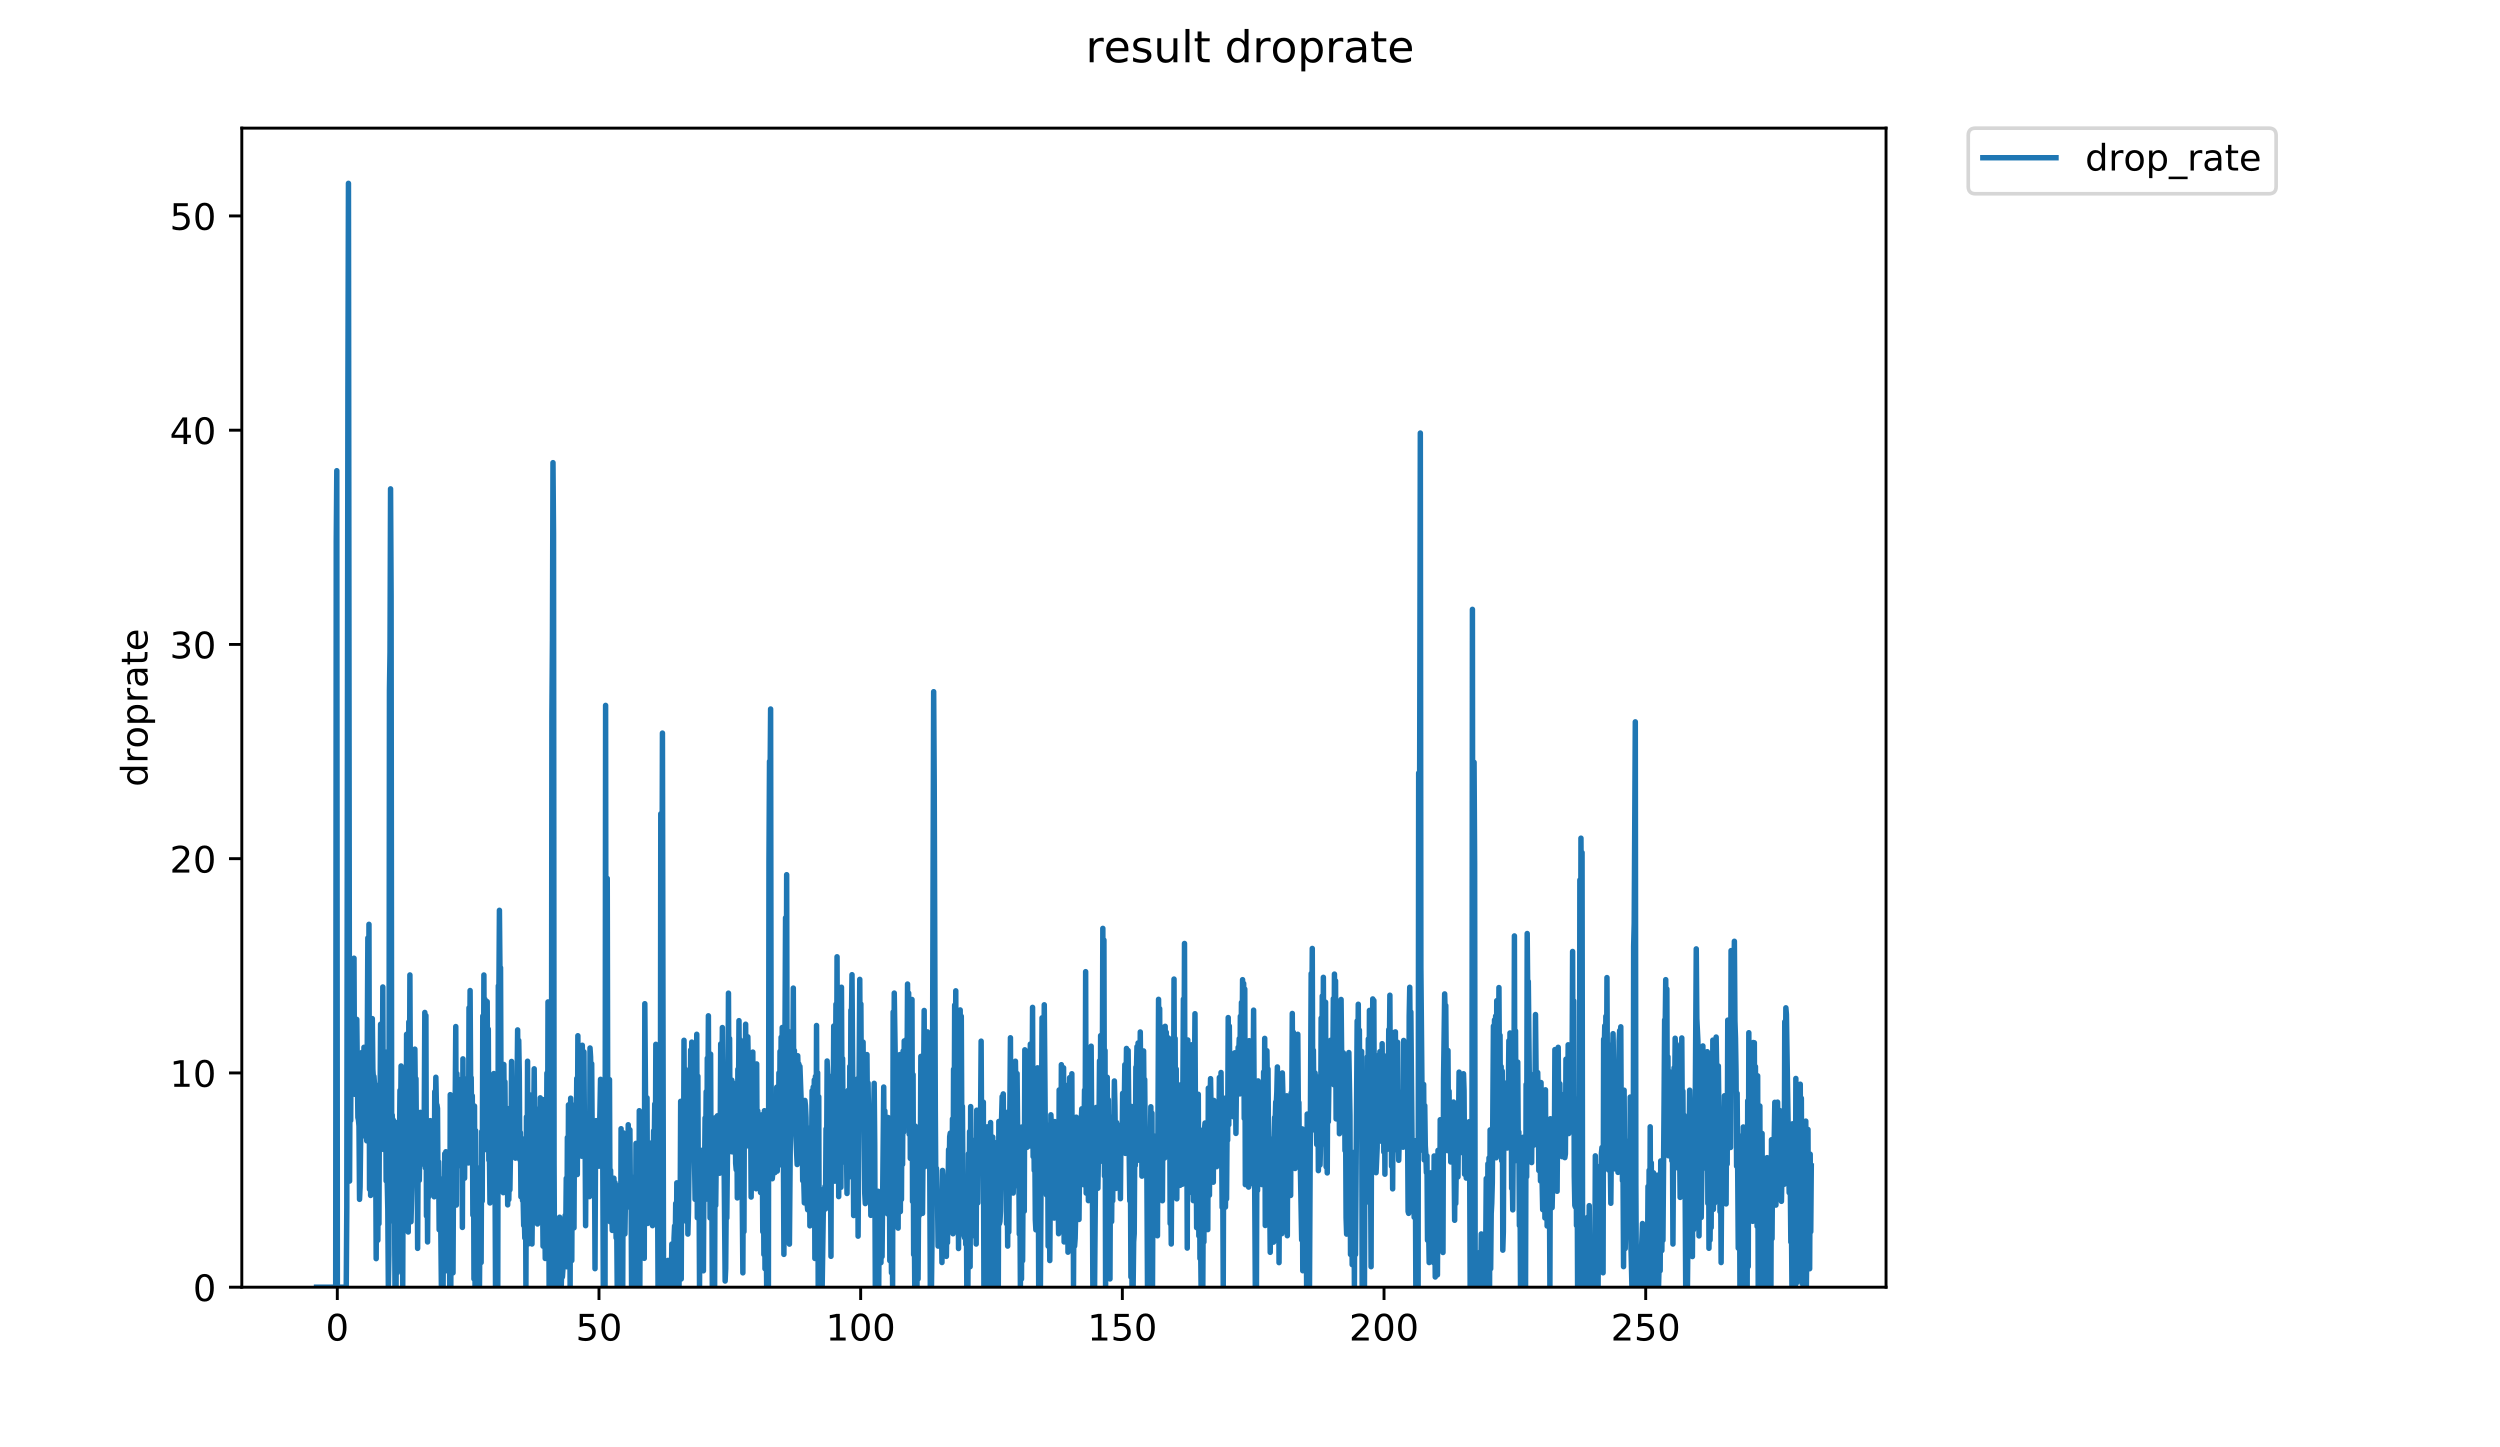 <?xml version="1.0" encoding="utf-8" standalone="no"?>
<!DOCTYPE svg PUBLIC "-//W3C//DTD SVG 1.1//EN"
  "http://www.w3.org/Graphics/SVG/1.1/DTD/svg11.dtd">
<!-- Created with matplotlib (https://matplotlib.org/) -->
<svg height="396pt" version="1.1" viewBox="0 0 684 396" width="684pt" xmlns="http://www.w3.org/2000/svg" xmlns:xlink="http://www.w3.org/1999/xlink">
 <defs>
  <style type="text/css">
*{stroke-linecap:butt;stroke-linejoin:round;}
  </style>
 </defs>
 <g id="figure_1">
  <g id="patch_1">
   <path d="M 0 396 
L 684 396 
L 684 0 
L 0 0 
z
" style="fill:#ffffff;"/>
  </g>
  <g id="axes_1">
   <g id="patch_2">
    <path d="M 66.159 352.174 
L 516.019 352.174 
L 516.019 35.062 
L 66.159 35.062 
z
" style="fill:#ffffff;"/>
   </g>
   <g id="matplotlib.axis_1">
    <g id="xtick_1">
     <g id="line2d_1">
      <defs>
       <path d="M 0 0 
L 0 3.5 
" id="mde511d856e" style="stroke:#000000;stroke-width:0.8;"/>
      </defs>
      <g>
       <use style="stroke:#000000;stroke-width:0.8;" x="92.289" xlink:href="#mde511d856e" y="352.174"/>
      </g>
     </g>
     <g id="text_1">
      <!-- 0 -->
      <defs>
       <path d="M 31.781 66.406 
Q 24.172 66.406 20.328 58.906 
Q 16.5 51.422 16.5 36.375 
Q 16.5 21.391 20.328 13.891 
Q 24.172 6.391 31.781 6.391 
Q 39.453 6.391 43.281 13.891 
Q 47.125 21.391 47.125 36.375 
Q 47.125 51.422 43.281 58.906 
Q 39.453 66.406 31.781 66.406 
z
M 31.781 74.219 
Q 44.047 74.219 50.516 64.516 
Q 56.984 54.828 56.984 36.375 
Q 56.984 17.969 50.516 8.266 
Q 44.047 -1.422 31.781 -1.422 
Q 19.531 -1.422 13.062 8.266 
Q 6.594 17.969 6.594 36.375 
Q 6.594 54.828 13.062 64.516 
Q 19.531 74.219 31.781 74.219 
z
" id="DejaVuSans-48"/>
      </defs>
      <g transform="translate(89.107 366.773)scale(0.1 -0.1)">
       <use xlink:href="#DejaVuSans-48"/>
      </g>
     </g>
    </g>
    <g id="xtick_2">
     <g id="line2d_2">
      <g>
       <use style="stroke:#000000;stroke-width:0.8;" x="163.884" xlink:href="#mde511d856e" y="352.174"/>
      </g>
     </g>
     <g id="text_2">
      <!-- 50 -->
      <defs>
       <path d="M 10.797 72.906 
L 49.516 72.906 
L 49.516 64.594 
L 19.828 64.594 
L 19.828 46.734 
Q 21.969 47.469 24.109 47.828 
Q 26.266 48.188 28.422 48.188 
Q 40.625 48.188 47.75 41.5 
Q 54.891 34.812 54.891 23.391 
Q 54.891 11.625 47.562 5.094 
Q 40.234 -1.422 26.906 -1.422 
Q 22.312 -1.422 17.547 -0.641 
Q 12.797 0.141 7.719 1.703 
L 7.719 11.625 
Q 12.109 9.234 16.797 8.062 
Q 21.484 6.891 26.703 6.891 
Q 35.156 6.891 40.078 11.328 
Q 45.016 15.766 45.016 23.391 
Q 45.016 31 40.078 35.438 
Q 35.156 39.891 26.703 39.891 
Q 22.75 39.891 18.812 39.016 
Q 14.891 38.141 10.797 36.281 
z
" id="DejaVuSans-53"/>
      </defs>
      <g transform="translate(157.521 366.773)scale(0.1 -0.1)">
       <use xlink:href="#DejaVuSans-53"/>
       <use x="63.623" xlink:href="#DejaVuSans-48"/>
      </g>
     </g>
    </g>
    <g id="xtick_3">
     <g id="line2d_3">
      <g>
       <use style="stroke:#000000;stroke-width:0.8;" x="235.479" xlink:href="#mde511d856e" y="352.174"/>
      </g>
     </g>
     <g id="text_3">
      <!-- 100 -->
      <defs>
       <path d="M 12.406 8.297 
L 28.516 8.297 
L 28.516 63.922 
L 10.984 60.406 
L 10.984 69.391 
L 28.422 72.906 
L 38.281 72.906 
L 38.281 8.297 
L 54.391 8.297 
L 54.391 0 
L 12.406 0 
z
" id="DejaVuSans-49"/>
      </defs>
      <g transform="translate(225.935 366.773)scale(0.1 -0.1)">
       <use xlink:href="#DejaVuSans-49"/>
       <use x="63.623" xlink:href="#DejaVuSans-48"/>
       <use x="127.246" xlink:href="#DejaVuSans-48"/>
      </g>
     </g>
    </g>
    <g id="xtick_4">
     <g id="line2d_4">
      <g>
       <use style="stroke:#000000;stroke-width:0.8;" x="307.074" xlink:href="#mde511d856e" y="352.174"/>
      </g>
     </g>
     <g id="text_4">
      <!-- 150 -->
      <g transform="translate(297.53 366.773)scale(0.1 -0.1)">
       <use xlink:href="#DejaVuSans-49"/>
       <use x="63.623" xlink:href="#DejaVuSans-53"/>
       <use x="127.246" xlink:href="#DejaVuSans-48"/>
      </g>
     </g>
    </g>
    <g id="xtick_5">
     <g id="line2d_5">
      <g>
       <use style="stroke:#000000;stroke-width:0.8;" x="378.669" xlink:href="#mde511d856e" y="352.174"/>
      </g>
     </g>
     <g id="text_5">
      <!-- 200 -->
      <defs>
       <path d="M 19.188 8.297 
L 53.609 8.297 
L 53.609 0 
L 7.328 0 
L 7.328 8.297 
Q 12.938 14.109 22.625 23.891 
Q 32.328 33.688 34.812 36.531 
Q 39.547 41.844 41.422 45.531 
Q 43.312 49.219 43.312 52.781 
Q 43.312 58.594 39.234 62.25 
Q 35.156 65.922 28.609 65.922 
Q 23.969 65.922 18.812 64.312 
Q 13.672 62.703 7.812 59.422 
L 7.812 69.391 
Q 13.766 71.781 18.938 73 
Q 24.125 74.219 28.422 74.219 
Q 39.75 74.219 46.484 68.547 
Q 53.219 62.891 53.219 53.422 
Q 53.219 48.922 51.531 44.891 
Q 49.859 40.875 45.406 35.406 
Q 44.188 33.984 37.641 27.219 
Q 31.109 20.453 19.188 8.297 
z
" id="DejaVuSans-50"/>
      </defs>
      <g transform="translate(369.125 366.773)scale(0.1 -0.1)">
       <use xlink:href="#DejaVuSans-50"/>
       <use x="63.623" xlink:href="#DejaVuSans-48"/>
       <use x="127.246" xlink:href="#DejaVuSans-48"/>
      </g>
     </g>
    </g>
    <g id="xtick_6">
     <g id="line2d_6">
      <g>
       <use style="stroke:#000000;stroke-width:0.8;" x="450.264" xlink:href="#mde511d856e" y="352.174"/>
      </g>
     </g>
     <g id="text_6">
      <!-- 250 -->
      <g transform="translate(440.72 366.773)scale(0.1 -0.1)">
       <use xlink:href="#DejaVuSans-50"/>
       <use x="63.623" xlink:href="#DejaVuSans-53"/>
       <use x="127.246" xlink:href="#DejaVuSans-48"/>
      </g>
     </g>
    </g>
   </g>
   <g id="matplotlib.axis_2">
    <g id="ytick_1">
     <g id="line2d_7">
      <defs>
       <path d="M 0 0 
L -3.5 0 
" id="mae07fac05f" style="stroke:#000000;stroke-width:0.8;"/>
      </defs>
      <g>
       <use style="stroke:#000000;stroke-width:0.8;" x="66.159" xlink:href="#mae07fac05f" y="352.174"/>
      </g>
     </g>
     <g id="text_7">
      <!-- 0 -->
      <g transform="translate(52.796 355.973)scale(0.1 -0.1)">
       <use xlink:href="#DejaVuSans-48"/>
      </g>
     </g>
    </g>
    <g id="ytick_2">
     <g id="line2d_8">
      <g>
       <use style="stroke:#000000;stroke-width:0.8;" x="66.159" xlink:href="#mae07fac05f" y="293.555"/>
      </g>
     </g>
     <g id="text_8">
      <!-- 10 -->
      <g transform="translate(46.434 297.354)scale(0.1 -0.1)">
       <use xlink:href="#DejaVuSans-49"/>
       <use x="63.623" xlink:href="#DejaVuSans-48"/>
      </g>
     </g>
    </g>
    <g id="ytick_3">
     <g id="line2d_9">
      <g>
       <use style="stroke:#000000;stroke-width:0.8;" x="66.159" xlink:href="#mae07fac05f" y="234.936"/>
      </g>
     </g>
     <g id="text_9">
      <!-- 20 -->
      <g transform="translate(46.434 238.735)scale(0.1 -0.1)">
       <use xlink:href="#DejaVuSans-50"/>
       <use x="63.623" xlink:href="#DejaVuSans-48"/>
      </g>
     </g>
    </g>
    <g id="ytick_4">
     <g id="line2d_10">
      <g>
       <use style="stroke:#000000;stroke-width:0.8;" x="66.159" xlink:href="#mae07fac05f" y="176.317"/>
      </g>
     </g>
     <g id="text_10">
      <!-- 30 -->
      <defs>
       <path d="M 40.578 39.312 
Q 47.656 37.797 51.625 33 
Q 55.609 28.219 55.609 21.188 
Q 55.609 10.406 48.188 4.484 
Q 40.766 -1.422 27.094 -1.422 
Q 22.516 -1.422 17.656 -0.516 
Q 12.797 0.391 7.625 2.203 
L 7.625 11.719 
Q 11.719 9.328 16.594 8.109 
Q 21.484 6.891 26.812 6.891 
Q 36.078 6.891 40.938 10.547 
Q 45.797 14.203 45.797 21.188 
Q 45.797 27.641 41.281 31.266 
Q 36.766 34.906 28.719 34.906 
L 20.219 34.906 
L 20.219 43.016 
L 29.109 43.016 
Q 36.375 43.016 40.234 45.922 
Q 44.094 48.828 44.094 54.297 
Q 44.094 59.906 40.109 62.906 
Q 36.141 65.922 28.719 65.922 
Q 24.656 65.922 20.016 65.031 
Q 15.375 64.156 9.812 62.312 
L 9.812 71.094 
Q 15.438 72.656 20.344 73.438 
Q 25.25 74.219 29.594 74.219 
Q 40.828 74.219 47.359 69.109 
Q 53.906 64.016 53.906 55.328 
Q 53.906 49.266 50.438 45.094 
Q 46.969 40.922 40.578 39.312 
z
" id="DejaVuSans-51"/>
      </defs>
      <g transform="translate(46.434 180.116)scale(0.1 -0.1)">
       <use xlink:href="#DejaVuSans-51"/>
       <use x="63.623" xlink:href="#DejaVuSans-48"/>
      </g>
     </g>
    </g>
    <g id="ytick_5">
     <g id="line2d_11">
      <g>
       <use style="stroke:#000000;stroke-width:0.8;" x="66.159" xlink:href="#mae07fac05f" y="117.698"/>
      </g>
     </g>
     <g id="text_11">
      <!-- 40 -->
      <defs>
       <path d="M 37.797 64.312 
L 12.891 25.391 
L 37.797 25.391 
z
M 35.203 72.906 
L 47.609 72.906 
L 47.609 25.391 
L 58.016 25.391 
L 58.016 17.188 
L 47.609 17.188 
L 47.609 0 
L 37.797 0 
L 37.797 17.188 
L 4.891 17.188 
L 4.891 26.703 
z
" id="DejaVuSans-52"/>
      </defs>
      <g transform="translate(46.434 121.497)scale(0.1 -0.1)">
       <use xlink:href="#DejaVuSans-52"/>
       <use x="63.623" xlink:href="#DejaVuSans-48"/>
      </g>
     </g>
    </g>
    <g id="ytick_6">
     <g id="line2d_12">
      <g>
       <use style="stroke:#000000;stroke-width:0.8;" x="66.159" xlink:href="#mae07fac05f" y="59.079"/>
      </g>
     </g>
     <g id="text_12">
      <!-- 50 -->
      <g transform="translate(46.434 62.878)scale(0.1 -0.1)">
       <use xlink:href="#DejaVuSans-53"/>
       <use x="63.623" xlink:href="#DejaVuSans-48"/>
      </g>
     </g>
    </g>
    <g id="text_13">
     <!-- droprate -->
     <defs>
      <path d="M 45.406 46.391 
L 45.406 75.984 
L 54.391 75.984 
L 54.391 0 
L 45.406 0 
L 45.406 8.203 
Q 42.578 3.328 38.25 0.953 
Q 33.938 -1.422 27.875 -1.422 
Q 17.969 -1.422 11.734 6.484 
Q 5.516 14.406 5.516 27.297 
Q 5.516 40.188 11.734 48.094 
Q 17.969 56 27.875 56 
Q 33.938 56 38.25 53.625 
Q 42.578 51.266 45.406 46.391 
z
M 14.797 27.297 
Q 14.797 17.391 18.875 11.75 
Q 22.953 6.109 30.078 6.109 
Q 37.203 6.109 41.297 11.75 
Q 45.406 17.391 45.406 27.297 
Q 45.406 37.203 41.297 42.844 
Q 37.203 48.484 30.078 48.484 
Q 22.953 48.484 18.875 42.844 
Q 14.797 37.203 14.797 27.297 
z
" id="DejaVuSans-100"/>
      <path d="M 41.109 46.297 
Q 39.594 47.172 37.812 47.578 
Q 36.031 48 33.891 48 
Q 26.266 48 22.188 43.047 
Q 18.109 38.094 18.109 28.812 
L 18.109 0 
L 9.078 0 
L 9.078 54.688 
L 18.109 54.688 
L 18.109 46.188 
Q 20.953 51.172 25.484 53.578 
Q 30.031 56 36.531 56 
Q 37.453 56 38.578 55.875 
Q 39.703 55.766 41.062 55.516 
z
" id="DejaVuSans-114"/>
      <path d="M 30.609 48.391 
Q 23.391 48.391 19.188 42.75 
Q 14.984 37.109 14.984 27.297 
Q 14.984 17.484 19.156 11.844 
Q 23.344 6.203 30.609 6.203 
Q 37.797 6.203 41.984 11.859 
Q 46.188 17.531 46.188 27.297 
Q 46.188 37.016 41.984 42.703 
Q 37.797 48.391 30.609 48.391 
z
M 30.609 56 
Q 42.328 56 49.016 48.375 
Q 55.719 40.766 55.719 27.297 
Q 55.719 13.875 49.016 6.219 
Q 42.328 -1.422 30.609 -1.422 
Q 18.844 -1.422 12.172 6.219 
Q 5.516 13.875 5.516 27.297 
Q 5.516 40.766 12.172 48.375 
Q 18.844 56 30.609 56 
z
" id="DejaVuSans-111"/>
      <path d="M 18.109 8.203 
L 18.109 -20.797 
L 9.078 -20.797 
L 9.078 54.688 
L 18.109 54.688 
L 18.109 46.391 
Q 20.953 51.266 25.266 53.625 
Q 29.594 56 35.594 56 
Q 45.562 56 51.781 48.094 
Q 58.016 40.188 58.016 27.297 
Q 58.016 14.406 51.781 6.484 
Q 45.562 -1.422 35.594 -1.422 
Q 29.594 -1.422 25.266 0.953 
Q 20.953 3.328 18.109 8.203 
z
M 48.688 27.297 
Q 48.688 37.203 44.609 42.844 
Q 40.531 48.484 33.406 48.484 
Q 26.266 48.484 22.188 42.844 
Q 18.109 37.203 18.109 27.297 
Q 18.109 17.391 22.188 11.75 
Q 26.266 6.109 33.406 6.109 
Q 40.531 6.109 44.609 11.75 
Q 48.688 17.391 48.688 27.297 
z
" id="DejaVuSans-112"/>
      <path d="M 34.281 27.484 
Q 23.391 27.484 19.188 25 
Q 14.984 22.516 14.984 16.5 
Q 14.984 11.719 18.141 8.906 
Q 21.297 6.109 26.703 6.109 
Q 34.188 6.109 38.703 11.406 
Q 43.219 16.703 43.219 25.484 
L 43.219 27.484 
z
M 52.203 31.203 
L 52.203 0 
L 43.219 0 
L 43.219 8.297 
Q 40.141 3.328 35.547 0.953 
Q 30.953 -1.422 24.312 -1.422 
Q 15.922 -1.422 10.953 3.297 
Q 6 8.016 6 15.922 
Q 6 25.141 12.172 29.828 
Q 18.359 34.516 30.609 34.516 
L 43.219 34.516 
L 43.219 35.406 
Q 43.219 41.609 39.141 45 
Q 35.062 48.391 27.688 48.391 
Q 23 48.391 18.547 47.266 
Q 14.109 46.141 10.016 43.891 
L 10.016 52.203 
Q 14.938 54.109 19.578 55.047 
Q 24.219 56 28.609 56 
Q 40.484 56 46.344 49.844 
Q 52.203 43.703 52.203 31.203 
z
" id="DejaVuSans-97"/>
      <path d="M 18.312 70.219 
L 18.312 54.688 
L 36.812 54.688 
L 36.812 47.703 
L 18.312 47.703 
L 18.312 18.016 
Q 18.312 11.328 20.141 9.422 
Q 21.969 7.516 27.594 7.516 
L 36.812 7.516 
L 36.812 0 
L 27.594 0 
Q 17.188 0 13.234 3.875 
Q 9.281 7.766 9.281 18.016 
L 9.281 47.703 
L 2.688 47.703 
L 2.688 54.688 
L 9.281 54.688 
L 9.281 70.219 
z
" id="DejaVuSans-116"/>
      <path d="M 56.203 29.594 
L 56.203 25.203 
L 14.891 25.203 
Q 15.484 15.922 20.484 11.062 
Q 25.484 6.203 34.422 6.203 
Q 39.594 6.203 44.453 7.469 
Q 49.312 8.734 54.109 11.281 
L 54.109 2.781 
Q 49.266 0.734 44.188 -0.344 
Q 39.109 -1.422 33.891 -1.422 
Q 20.797 -1.422 13.156 6.188 
Q 5.516 13.812 5.516 26.812 
Q 5.516 40.234 12.766 48.109 
Q 20.016 56 32.328 56 
Q 43.359 56 49.781 48.891 
Q 56.203 41.797 56.203 29.594 
z
M 47.219 32.234 
Q 47.125 39.594 43.094 43.984 
Q 39.062 48.391 32.422 48.391 
Q 24.906 48.391 20.391 44.141 
Q 15.875 39.891 15.188 32.172 
z
" id="DejaVuSans-101"/>
     </defs>
     <g transform="translate(40.354 215.236)rotate(-90)scale(0.1 -0.1)">
      <use xlink:href="#DejaVuSans-100"/>
      <use x="63.477" xlink:href="#DejaVuSans-114"/>
      <use x="104.559" xlink:href="#DejaVuSans-111"/>
      <use x="165.74" xlink:href="#DejaVuSans-112"/>
      <use x="229.217" xlink:href="#DejaVuSans-114"/>
      <use x="270.33" xlink:href="#DejaVuSans-97"/>
      <use x="331.609" xlink:href="#DejaVuSans-116"/>
      <use x="370.818" xlink:href="#DejaVuSans-101"/>
     </g>
    </g>
   </g>
   <g id="line2d_13">
    <path clip-path="url(#p5d9578e793)" d="M 86.607 352.174 
L 91.844 352.174 
L 91.996 148.306 
L 92.147 128.783 
L 92.299 352.174 
L 94.73 352.174 
L 94.882 330.401 
L 95.185 106.948 
L 95.337 50.163 
L 95.644 323.144 
L 95.795 290.146 
L 95.948 306.569 
L 96.1 275.908 
L 96.252 276.393 
L 96.404 281.475 
L 96.555 274.911 
L 96.706 286.417 
L 96.857 262.164 
L 97.008 299.394 
L 97.158 286.854 
L 97.31 284.687 
L 97.462 291.38 
L 97.613 278.9 
L 97.915 305.749 
L 98.067 306.352 
L 98.219 308.07 
L 98.37 328.145 
L 98.522 324.74 
L 98.825 298.58 
L 98.977 287.972 
L 99.128 310.862 
L 99.28 291.88 
L 99.432 308.504 
L 99.583 286.543 
L 99.733 296.48 
L 99.884 287.603 
L 100.036 303.092 
L 100.188 304.856 
L 100.34 312.131 
L 100.644 256.618 
L 100.797 304.57 
L 100.949 252.895 
L 101.101 325.377 
L 101.252 288.531 
L 101.404 327.076 
L 101.556 299.037 
L 101.707 308.112 
L 101.861 278.693 
L 102.013 292.495 
L 102.164 294.957 
L 102.315 294.507 
L 102.466 296.64 
L 102.618 320.322 
L 102.77 312.016 
L 102.921 344.366 
L 103.073 314.734 
L 103.377 339.334 
L 103.528 303.511 
L 103.679 334.818 
L 103.831 296.693 
L 103.982 301.225 
L 104.134 280.225 
L 104.285 280.797 
L 104.437 289.209 
L 104.587 305.66 
L 104.738 270.04 
L 104.889 314.482 
L 105.04 295.121 
L 105.191 291.592 
L 105.342 304.448 
L 105.494 287.85 
L 105.645 323.088 
L 105.796 315.817 
L 106.099 330.884 
L 106.251 352.174 
L 106.402 343.208 
L 106.553 188.846 
L 106.705 178.446 
L 106.856 133.756 
L 107.007 163.116 
L 107.159 313.095 
L 107.31 305.054 
L 107.461 308.94 
L 107.612 306.439 
L 107.764 334.292 
L 107.915 324.688 
L 108.066 352.174 
L 108.218 328.659 
L 108.368 352.174 
L 108.521 309.228 
L 108.672 348.248 
L 108.823 307.04 
L 108.975 326.493 
L 109.279 313.653 
L 109.431 298.329 
L 109.582 309.624 
L 109.733 291.65 
L 109.884 331.379 
L 110.035 312.757 
L 110.185 352.174 
L 110.337 306.22 
L 110.487 329.153 
L 110.639 323.088 
L 110.789 325.708 
L 110.941 308.504 
L 111.092 335.346 
L 111.243 282.979 
L 111.393 322.415 
L 111.544 316.205 
L 111.695 337.072 
L 111.846 279.603 
L 111.997 306.607 
L 112.147 266.746 
L 112.45 334.275 
L 112.751 321.854 
L 112.902 294.286 
L 113.053 302.202 
L 113.204 294.452 
L 113.355 310.544 
L 113.506 287.042 
L 113.658 301.419 
L 113.809 295.121 
L 113.961 314.734 
L 114.112 310.664 
L 114.263 341.557 
L 114.414 313.957 
L 114.716 322.949 
L 115.019 304.345 
L 115.321 311.786 
L 115.472 313.394 
L 115.623 318.485 
L 115.774 310.063 
L 115.925 308.336 
L 116.076 305.054 
L 116.227 277.007 
L 116.377 319.545 
L 116.528 277.844 
L 116.68 332.69 
L 116.831 309.664 
L 116.982 339.798 
L 117.132 318.983 
L 117.283 327.469 
L 117.585 317.956 
L 117.736 306.607 
L 117.887 324.046 
L 118.04 321.787 
L 118.192 313.057 
L 118.343 319.67 
L 118.494 316.767 
L 118.644 317.362 
L 118.795 327.445 
L 118.946 298.679 
L 119.096 306.176 
L 119.247 294.738 
L 119.398 302.154 
L 119.549 302.297 
L 119.7 303.278 
L 119.85 326.321 
L 120.001 317.858 
L 120.152 336.468 
L 120.307 323.66 
L 120.458 322.501 
L 120.763 352.174 
L 121.23 352.174 
L 121.381 331.319 
L 121.531 327.937 
L 121.682 315.643 
L 121.833 334.189 
L 121.983 315.116 
L 122.134 347.669 
L 122.285 318.022 
L 122.437 328.168 
L 122.588 318.42 
L 122.739 341.506 
L 122.889 322.387 
L 123.04 352.174 
L 123.191 299.495 
L 123.342 352.174 
L 123.493 302.763 
L 123.643 342.629 
L 123.795 325.3 
L 123.946 348.251 
L 124.096 318.42 
L 124.247 324.019 
L 124.397 320.64 
L 124.699 280.865 
L 124.85 329.715 
L 125.001 293.724 
L 125.152 304.025 
L 125.303 299.394 
L 125.453 300.981 
L 125.604 307.126 
L 125.754 318.919 
L 125.905 316.665 
L 126.055 295.355 
L 126.205 318.919 
L 126.356 300.468 
L 126.507 335.828 
L 126.659 289.707 
L 126.81 319.141 
L 126.961 303.465 
L 127.112 322.358 
L 127.262 295.191 
L 127.412 316.205 
L 127.563 303.654 
L 127.713 303.794 
L 127.864 307.817 
L 128.016 295.734 
L 128.168 318.184 
L 128.319 275.739 
L 128.469 294.119 
L 128.619 271.009 
L 128.77 297.043 
L 128.921 294.848 
L 129.071 311.592 
L 129.221 299.805 
L 129.372 332.447 
L 129.523 305.704 
L 129.674 349.924 
L 129.824 302.621 
L 129.975 352.174 
L 130.125 309.337 
L 130.276 352.174 
L 130.428 339.869 
L 130.578 352.174 
L 130.729 319.545 
L 130.879 352.174 
L 131.03 322.949 
L 131.181 352.174 
L 131.333 332.634 
L 131.485 331.557 
L 131.636 345.43 
L 131.787 309.583 
L 131.938 328.614 
L 132.088 277.987 
L 132.239 308.252 
L 132.391 266.758 
L 132.542 301.689 
L 132.692 273.415 
L 132.843 314.519 
L 132.993 277.209 
L 133.144 296.64 
L 133.295 274.053 
L 133.446 301.079 
L 133.597 281.562 
L 133.748 317.429 
L 133.899 315.222 
L 134.05 329.131 
L 134.201 323.511 
L 134.351 304.873 
L 134.502 306.088 
L 134.654 321.469 
L 134.955 301.543 
L 135.106 293.724 
L 135.413 316.005 
L 135.57 352.174 
L 136.188 352.174 
L 136.339 269.715 
L 136.492 271.988 
L 136.643 249.058 
L 136.794 266.184 
L 136.945 264.75 
L 137.096 303.701 
L 137.246 294.682 
L 137.396 317.825 
L 137.548 295.121 
L 137.698 326.321 
L 137.848 291.242 
L 137.998 307.646 
L 138.149 295.972 
L 138.3 314.519 
L 138.451 307.732 
L 138.601 323.483 
L 138.751 308.773 
L 138.902 329.65 
L 139.053 303.325 
L 139.205 328.214 
L 139.356 319.545 
L 139.509 325.554 
L 139.659 316.239 
L 139.811 315.328 
L 139.962 290.411 
L 140.112 314.446 
L 140.263 300.517 
L 140.415 307.902 
L 140.565 301.079 
L 140.716 313.469 
L 140.867 306.044 
L 141.018 316.868 
L 141.171 300.044 
L 141.321 296.48 
L 141.472 296.427 
L 141.622 281.786 
L 141.773 302.25 
L 141.924 284.667 
L 142.074 293.611 
L 142.225 317.295 
L 142.377 309.866 
L 142.527 327.445 
L 142.679 319.67 
L 142.98 328.501 
L 143.131 328.007 
L 143.281 335.297 
L 143.434 332.152 
L 143.585 338.711 
L 143.736 311.42 
L 143.888 352.174 
L 144.039 305.571 
L 144.19 334.768 
L 144.34 290.351 
L 144.491 340.36 
L 144.642 299.495 
L 144.793 326.931 
L 144.944 299.546 
L 145.095 327.374 
L 145.247 310.383 
L 145.398 338.737 
L 145.549 340.36 
L 145.7 326.956 
L 145.852 323.729 
L 146.155 292.428 
L 146.307 310.343 
L 146.457 303.231 
L 146.76 327.633 
L 146.91 304.919 
L 147.063 334.884 
L 147.213 309.501 
L 147.364 312.194 
L 147.515 310.343 
L 147.667 334.326 
L 147.818 300.369 
L 148.121 322.614 
L 148.272 319.701 
L 148.423 325.759 
L 148.574 340.955 
L 148.726 300.862 
L 149.179 344.321 
L 149.33 308.857 
L 149.481 325.249 
L 149.631 293.611 
L 149.782 329.65 
L 149.933 274.128 
L 150.237 352.174 
L 150.844 352.174 
L 150.995 195.67 
L 151.146 175.137 
L 151.296 126.586 
L 151.447 146.246 
L 151.597 318.388 
L 151.748 352.174 
L 152.659 352.174 
L 152.81 340.934 
L 152.96 352.174 
L 153.111 333.029 
L 153.263 352.174 
L 153.413 342.048 
L 153.565 351.615 
L 153.719 346.12 
L 153.87 349.377 
L 154.173 344.937 
L 154.325 346.586 
L 154.626 332.522 
L 154.777 337.59 
L 154.928 322.387 
L 155.08 346.586 
L 155.231 311.225 
L 155.381 343.744 
L 155.532 302.297 
L 155.683 319.078 
L 155.835 322.444 
L 155.985 352.174 
L 156.136 300.468 
L 156.438 344.889 
L 156.59 313.653 
L 156.743 327.194 
L 156.895 328.191 
L 157.046 335.938 
L 157.197 302.345 
L 157.348 319.639 
L 157.499 312.832 
L 157.65 312.309 
L 157.801 295.067 
L 157.952 321.351 
L 158.104 283.375 
L 158.256 308.112 
L 158.406 307.859 
L 158.558 311.824 
L 158.709 295.176 
L 159.011 315.713 
L 159.163 316.342 
L 159.314 285.982 
L 159.466 299.188 
L 159.617 302.393 
L 159.768 287.788 
L 159.919 313.32 
L 160.07 309.146 
L 160.222 335.346 
L 160.372 305.615 
L 160.523 308.981 
L 160.675 305.144 
L 160.826 306.352 
L 160.978 310.783 
L 161.128 324.609 
L 161.279 327.398 
L 161.43 286.731 
L 161.581 289.167 
L 161.733 297.619 
L 161.884 291.031 
L 162.035 312.347 
L 162.188 311.613 
L 162.34 323.309 
L 162.492 309.187 
L 162.643 315.116 
L 162.794 347.111 
L 162.944 311.146 
L 163.095 306.607 
L 163.246 317.395 
L 163.398 317.594 
L 163.55 318.709 
L 163.701 311.978 
L 163.853 319.078 
L 164.305 295.301 
L 164.606 310.544 
L 164.757 307.255 
L 164.908 315.083 
L 165.062 352.174 
L 165.537 352.174 
L 165.692 192.995 
L 165.843 330.899 
L 165.994 240.893 
L 166.144 240.331 
L 166.295 316.205 
L 166.446 306.65 
L 166.601 333.617 
L 166.755 295.375 
L 166.906 334.258 
L 167.057 320.2 
L 167.208 333.065 
L 167.359 329.715 
L 167.511 336.646 
L 167.813 331.902 
L 167.964 322.358 
L 168.115 332.038 
L 168.266 323.566 
L 168.567 338.686 
L 168.718 333.065 
L 168.869 352.174 
L 169.171 324.609 
L 169.321 346.004 
L 169.624 324.18 
L 169.774 350.49 
L 169.925 308.815 
L 170.075 349.361 
L 170.226 320.077 
L 170.377 352.174 
L 170.527 309.941 
L 170.678 333.592 
L 170.829 325.81 
L 170.98 337.603 
L 171.284 317.003 
L 171.435 324.234 
L 171.586 312.87 
L 171.736 317.825 
L 171.887 307.732 
L 172.038 330.234 
L 172.34 309.105 
L 172.494 330.095 
L 172.645 321.883 
L 172.795 352.174 
L 172.946 335.297 
L 173.096 352.174 
L 173.248 322.472 
L 173.399 346.57 
L 173.55 325.784 
L 173.851 344.882 
L 174.002 312.832 
L 174.153 352.174 
L 174.304 348.805 
L 174.455 351.612 
L 174.606 325.223 
L 174.757 352.174 
L 174.908 303.886 
L 175.058 352.174 
L 175.21 316.868 
L 175.362 327.123 
L 175.515 320.712 
L 175.666 322.415 
L 175.817 320.671 
L 176.118 313.469 
L 176.269 344.283 
L 176.419 274.615 
L 176.872 334.768 
L 177.022 300.369 
L 177.173 334.735 
L 177.323 334.155 
L 177.474 331.922 
L 177.625 327.563 
L 177.776 312.832 
L 177.927 312.757 
L 178.077 323.511 
L 178.229 318.054 
L 178.38 334.768 
L 178.531 335.346 
L 178.832 309.378 
L 178.983 315.608 
L 179.133 302.058 
L 179.283 323.456 
L 179.434 285.728 
L 179.585 325.249 
L 179.736 287.541 
L 180.037 352.174 
L 180.638 352.174 
L 180.789 222.66 
L 180.94 277.497 
L 181.091 259.146 
L 181.242 200.573 
L 181.543 352.174 
L 182.6 352.174 
L 182.75 344.847 
L 182.902 346.016 
L 183.053 352.174 
L 183.205 349.935 
L 183.356 345.456 
L 183.507 352.174 
L 183.659 352.174 
L 183.809 340.372 
L 183.961 351.615 
L 184.112 345.443 
L 184.264 352.174 
L 184.415 338.763 
L 184.567 335.41 
L 184.719 342.683 
L 184.87 329.263 
L 185.022 352.174 
L 185.173 323.62 
L 185.324 324.1 
L 185.475 331.98 
L 185.626 329.715 
L 185.777 352.174 
L 185.929 335.969 
L 186.081 333.733 
L 186.232 301.322 
L 186.383 349.928 
L 186.535 314.698 
L 186.686 317.036 
L 186.838 316.969 
L 186.99 325.96 
L 187.142 284.623 
L 187.294 312.536 
L 187.446 292.495 
L 187.598 332.653 
L 187.749 294.113 
L 187.901 334.292 
L 188.052 306.824 
L 188.204 337.645 
L 188.357 331.693 
L 188.66 307.554 
L 188.812 305.234 
L 188.963 287.29 
L 189.115 304.117 
L 189.266 285.117 
L 189.418 305.1 
L 189.57 287.227 
L 189.875 307.04 
L 190.178 328.145 
L 190.481 306.997 
L 190.631 282.979 
L 190.783 333.175 
L 190.936 294.443 
L 191.086 330.838 
L 191.238 319.204 
L 191.39 352.174 
L 191.541 316.41 
L 191.693 325.402 
L 191.845 322.557 
L 191.997 314.734 
L 192.148 325.351 
L 192.3 322.027 
L 192.451 347.691 
L 192.603 319.825 
L 192.755 322.056 
L 192.907 305.881 
L 193.058 314.698 
L 193.21 298.681 
L 193.361 328.076 
L 193.513 289.528 
L 193.665 304.766 
L 193.817 277.923 
L 193.968 318.022 
L 194.12 291.438 
L 194.272 333.211 
L 194.423 288.409 
L 194.575 327.563 
L 194.727 317.759 
L 194.886 352.174 
L 195.516 352.174 
L 195.668 305.837 
L 195.819 329.8 
L 195.971 316.342 
L 196.122 313.653 
L 196.274 305.279 
L 196.426 309.146 
L 196.577 316.376 
L 196.729 310.303 
L 196.881 321 
L 197.033 312.499 
L 197.184 285.612 
L 197.336 297.359 
L 197.487 299.596 
L 197.639 281.138 
L 197.941 315.817 
L 198.094 316.092 
L 198.397 350.491 
L 198.548 347.121 
L 198.7 328.704 
L 198.852 333.247 
L 199.157 304.525 
L 199.308 271.728 
L 199.459 304.162 
L 199.612 284.129 
L 199.764 311.536 
L 199.914 300.468 
L 200.065 315.081 
L 200.216 295.518 
L 200.367 315.152 
L 200.519 296.24 
L 200.669 310.544 
L 200.82 302.154 
L 200.972 305.969 
L 201.124 300.715 
L 201.276 318.281 
L 201.426 320.046 
L 201.577 303.278 
L 201.73 327.75 
L 201.882 292.552 
L 202.034 302.44 
L 202.185 279.251 
L 202.337 300.959 
L 202.49 284.451 
L 202.641 299.696 
L 202.793 293.947 
L 203.246 348.255 
L 203.398 309.745 
L 203.549 336.985 
L 203.7 288.348 
L 203.851 303.84 
L 204.002 280.225 
L 204.154 298.884 
L 204.305 289.408 
L 204.456 313.506 
L 204.607 283.673 
L 204.757 293.78 
L 204.908 292.6 
L 205.361 303.418 
L 205.512 327.516 
L 205.665 314.534 
L 205.817 291.322 
L 205.968 287.85 
L 206.119 316.801 
L 206.27 302.811 
L 206.422 299.746 
L 206.573 322.472 
L 206.723 303.701 
L 206.875 325.249 
L 207.026 291.089 
L 207.178 321.585 
L 207.329 303.933 
L 207.48 311.747 
L 207.631 308.42 
L 207.783 318.248 
L 207.935 313.057 
L 208.086 326.271 
L 208.237 320.881 
L 208.391 305.023 
L 208.543 312.574 
L 208.693 337 
L 208.846 314.319 
L 208.997 343.242 
L 209.148 303.886 
L 209.299 347.126 
L 209.45 319.015 
L 209.762 352.174 
L 210.236 352.174 
L 210.387 235.827 
L 210.537 208.296 
L 210.688 214.081 
L 210.839 193.987 
L 210.99 301.833 
L 211.142 304.208 
L 211.294 322.501 
L 211.445 320.761 
L 211.596 315.293 
L 211.747 317.924 
L 211.898 312.832 
L 212.049 320.821 
L 212.2 303.794 
L 212.351 317.528 
L 212.503 297.463 
L 212.655 320.413 
L 212.806 303.933 
L 212.959 318.931 
L 213.111 293.555 
L 213.261 313.92 
L 213.412 287.665 
L 213.563 315.081 
L 213.714 283.804 
L 213.866 309.866 
L 214.019 281.121 
L 214.171 317.136 
L 214.323 311.94 
L 214.474 343.199 
L 214.926 251.107 
L 215.077 300.106 
L 215.229 239.315 
L 215.381 315.921 
L 215.533 282.032 
L 215.684 319.046 
L 215.836 286.918 
L 215.986 340.394 
L 216.29 304.494 
L 216.441 286.731 
L 216.592 294.341 
L 216.743 282.123 
L 216.895 296.905 
L 217.048 270.341 
L 217.198 305.054 
L 217.349 287.417 
L 217.5 305.66 
L 218.105 318.614 
L 218.256 288.848 
L 218.408 294.058 
L 218.559 291.089 
L 218.709 297.149 
L 218.861 291.765 
L 219.465 308.545 
L 219.616 323.033 
L 219.768 317.495 
L 220.07 329.109 
L 220.221 301.079 
L 220.373 302.487 
L 220.524 305.793 
L 220.827 329.285 
L 220.979 331 
L 221.131 308.629 
L 221.282 326.931 
L 221.434 314.662 
L 221.585 335.394 
L 221.735 318.388 
L 221.887 318.087 
L 222.039 315.468 
L 222.191 298.426 
L 222.342 301.785 
L 222.494 297.411 
L 222.646 304.856 
L 222.797 295.464 
L 222.947 344.313 
L 223.1 294.498 
L 223.251 325.249 
L 223.403 280.578 
L 223.554 322.444 
L 223.706 293.499 
L 223.858 352.174 
L 224.009 300.056 
L 224.16 352.174 
L 224.313 327.052 
L 224.468 352.174 
L 224.944 352.174 
L 225.247 331.961 
L 225.398 325.3 
L 225.549 330.838 
L 225.699 324.609 
L 225.85 330.776 
L 226 308.857 
L 226.151 318.355 
L 226.301 290.292 
L 226.452 294.174 
L 226.602 294.174 
L 226.903 318.453 
L 227.054 307.126 
L 227.204 318.388 
L 227.355 343.728 
L 227.505 295.191 
L 227.655 314.938 
L 227.805 299.805 
L 227.956 307.689 
L 228.107 280.729 
L 228.411 323.171 
L 228.713 274.763 
L 228.864 308.336 
L 229.015 261.775 
L 229.165 305.526 
L 229.316 282.416 
L 229.467 327.398 
L 229.617 284.86 
L 229.768 324.688 
L 229.92 317.003 
L 230.072 324.845 
L 230.224 270.107 
L 230.375 303.046 
L 230.527 289.587 
L 230.679 309.269 
L 230.832 299.439 
L 230.983 315.258 
L 231.135 317.989 
L 231.438 301.371 
L 231.741 326.542 
L 232.046 298.329 
L 232.198 306.954 
L 232.349 321.998 
L 232.501 291.765 
L 232.652 308.028 
L 232.804 276.393 
L 232.956 278.482 
L 233.107 266.676 
L 233.561 332.578 
L 233.713 296.505 
L 233.865 327.028 
L 234.016 302.952 
L 234.168 322.585 
L 234.319 317.528 
L 234.471 326.469 
L 234.623 295.176 
L 234.774 338.217 
L 235.23 267.954 
L 235.382 295.788 
L 235.532 274.689 
L 235.684 300.006 
L 235.836 296.957 
L 235.987 307.512 
L 236.139 285.117 
L 236.29 305.571 
L 236.441 306.867 
L 236.593 326.493 
L 236.745 329.307 
L 236.896 291.765 
L 237.047 298.323 
L 237.199 288.531 
L 237.351 306.954 
L 237.502 296.293 
L 237.654 307.512 
L 237.806 308.711 
L 237.958 311.459 
L 238.11 318.678 
L 238.261 332.522 
L 238.565 315.398 
L 238.716 324.313 
L 239.172 296.4 
L 239.326 313.143 
L 239.485 352.174 
L 240.114 352.174 
L 240.265 325.935 
L 240.419 352.174 
L 240.571 331.596 
L 240.723 327.099 
L 240.875 332.095 
L 241.027 345.475 
L 241.178 331.459 
L 241.33 343.808 
L 241.785 297.411 
L 241.937 323.116 
L 242.088 303.933 
L 242.24 309.705 
L 242.392 309.906 
L 242.695 330.318 
L 242.846 332.114 
L 242.998 305.749 
L 243.15 332.095 
L 243.302 314.319 
L 243.454 344.923 
L 243.605 320.352 
L 243.908 348.244 
L 244.06 314.319 
L 244.213 352.174 
L 244.364 276.878 
L 244.516 308.112 
L 244.668 271.706 
L 245.123 301.881 
L 245.275 299.546 
L 245.577 328.614 
L 245.729 336.015 
L 245.881 291.823 
L 246.032 317.561 
L 246.184 288.531 
L 246.336 331.498 
L 246.487 304.117 
L 246.639 328.168 
L 246.79 296.587 
L 246.941 318.582 
L 247.093 287.537 
L 247.245 309.745 
L 247.396 284.796 
L 247.548 299.138 
L 247.699 291.322 
L 247.851 291.148 
L 248.002 284.364 
L 248.153 295.464 
L 248.304 269.233 
L 248.456 294.726 
L 248.608 271.706 
L 248.759 310.343 
L 248.911 281.764 
L 249.062 316.936 
L 249.214 274.647 
L 249.366 313.02 
L 249.518 273.457 
L 249.669 328.727 
L 249.821 294.003 
L 249.973 343.267 
L 250.125 330.422 
L 250.276 352.174 
L 250.428 308.112 
L 250.579 352.174 
L 250.73 326.931 
L 250.882 352.174 
L 251.034 323.199 
L 251.185 349.935 
L 251.336 325.81 
L 251.488 332.653 
L 251.791 320.352 
L 251.943 289.029 
L 252.095 319.825 
L 252.247 310.862 
L 252.398 331.98 
L 252.853 276.465 
L 253.005 319.236 
L 253.157 290.764 
L 253.309 316.444 
L 253.46 292.21 
L 253.611 299.546 
L 253.762 282.323 
L 253.915 300.402 
L 254.066 289.408 
L 254.218 287.537 
L 254.53 352.174 
L 254.847 352.174 
L 254.998 338.938 
L 255.3 235.612 
L 255.451 189.25 
L 255.602 214.049 
L 255.904 303.979 
L 256.055 326.907 
L 256.206 319.639 
L 256.357 326.371 
L 256.508 328.076 
L 256.658 340.934 
L 256.809 331.379 
L 256.961 330.381 
L 257.264 337.645 
L 257.417 331.674 
L 257.567 333.065 
L 257.718 345.423 
L 257.869 320.231 
L 258.02 322.472 
L 258.171 329.153 
L 258.322 326.371 
L 258.473 329.715 
L 258.625 337.645 
L 258.776 338.699 
L 258.926 343.744 
L 259.077 331.379 
L 259.231 339.996 
L 259.532 314.519 
L 259.684 321.469 
L 259.836 310.979 
L 259.987 310.022 
L 260.138 323.648 
L 260.289 318.919 
L 260.441 331.557 
L 260.592 306.132 
L 260.742 337.562 
L 260.893 292.542 
L 261.043 315.537 
L 261.195 274.985 
L 261.346 304.63 
L 261.496 271.087 
L 261.647 315.572 
L 261.798 301.079 
L 261.949 321.796 
L 262.101 303.279 
L 262.253 341.597 
L 262.404 302.811 
L 262.555 301.03 
L 262.707 276.321 
L 262.859 305.323 
L 263.01 278.058 
L 263.161 311.786 
L 263.311 302.669 
L 263.462 323.483 
L 263.612 322.921 
L 263.763 338.11 
L 263.913 338.66 
L 264.065 325.835 
L 264.216 340.439 
L 264.367 325.197 
L 264.518 352.174 
L 264.668 324.609 
L 264.819 352.174 
L 264.97 315.643 
L 265.12 338.699 
L 265.272 309.583 
L 265.423 346.575 
L 265.574 302.763 
L 265.724 325.197 
L 265.875 320.108 
L 266.026 332.484 
L 266.176 317.825 
L 266.629 338.177 
L 266.931 311.824 
L 267.082 340.372 
L 267.232 303.747 
L 267.384 328.659 
L 267.534 329.109 
L 267.685 312.423 
L 267.836 315.081 
L 267.987 314.482 
L 268.137 313.357 
L 268.288 304.919 
L 268.439 284.86 
L 268.59 315.116 
L 268.74 305.437 
L 268.891 315.045 
L 269.042 301.543 
L 269.192 352.174 
L 269.966 352.174 
L 270.117 308.294 
L 270.267 352.174 
L 270.418 316.733 
L 270.568 352.174 
L 270.719 313.92 
L 270.869 348.796 
L 271.02 307.126 
L 271.171 351.049 
L 271.322 314.698 
L 271.473 352.174 
L 271.623 311.107 
L 271.774 352.174 
L 271.925 336.985 
L 272.075 341.496 
L 272.226 334.751 
L 272.377 338.686 
L 272.528 334.275 
L 272.68 312.612 
L 272.832 349.38 
L 272.983 314.555 
L 273.133 352.174 
L 273.285 306.824 
L 273.436 334.818 
L 273.587 334.189 
L 273.737 331.339 
L 274.039 305.704 
L 274.19 300.006 
L 274.341 307.169 
L 274.491 299.293 
L 274.642 317.295 
L 274.792 306.607 
L 275.095 324.207 
L 275.247 319.361 
L 275.398 334.835 
L 275.549 322.444 
L 275.7 340.934 
L 275.852 304.208 
L 276.004 337.086 
L 276.458 283.934 
L 276.609 323.088 
L 276.761 311.94 
L 276.913 319.794 
L 277.064 321.41 
L 277.216 326.42 
L 277.517 294.793 
L 277.668 299.956 
L 277.819 290.351 
L 277.97 299.906 
L 278.12 294.286 
L 278.271 293.724 
L 278.573 324.661 
L 278.724 316.273 
L 278.876 337.659 
L 279.027 325.223 
L 279.177 352.174 
L 279.328 308.42 
L 279.479 349.928 
L 279.63 308.336 
L 279.783 344.944 
L 279.933 319.639 
L 280.084 316.801 
L 280.239 331.376 
L 280.39 287.228 
L 280.541 293.162 
L 280.692 294.452 
L 280.843 287.603 
L 280.994 313.92 
L 281.144 310.584 
L 281.448 295.5 
L 281.6 297.463 
L 281.751 313.543 
L 281.901 285.664 
L 282.052 307.732 
L 282.203 287.104 
L 282.355 301.468 
L 282.507 275.617 
L 282.658 316.444 
L 282.809 301.225 
L 282.961 320.231 
L 283.113 312.131 
L 283.265 333.681 
L 283.415 336.483 
L 283.566 314.482 
L 283.717 329.758 
L 283.868 292.153 
L 284.024 295.91 
L 284.183 352.174 
L 284.654 352.174 
L 285.106 278.478 
L 285.257 292.153 
L 285.408 286.417 
L 285.561 301.707 
L 285.712 274.911 
L 286.014 311.146 
L 286.316 326.931 
L 286.467 323.483 
L 286.618 307.859 
L 286.768 340.944 
L 286.919 318.983 
L 287.07 318.453 
L 287.221 344.889 
L 287.522 305.009 
L 287.673 308.294 
L 287.975 333.084 
L 288.125 327.421 
L 288.276 317.295 
L 288.429 333.265 
L 288.58 306.867 
L 288.731 329.736 
L 288.882 312.832 
L 289.032 318.453 
L 289.183 315.045 
L 289.334 318.453 
L 289.636 337.548 
L 289.787 298.206 
L 289.938 337.072 
L 290.089 315.187 
L 290.239 322.921 
L 290.39 291.3 
L 290.54 324.582 
L 290.992 292.153 
L 291.143 339.798 
L 291.296 331.616 
L 291.446 304.448 
L 291.597 321.233 
L 291.747 296.99 
L 291.898 330.756 
L 292.048 298.116 
L 292.198 342.601 
L 292.349 306 
L 292.5 314.662 
L 292.651 294.848 
L 292.802 322.415 
L 292.953 300.665 
L 293.104 322.415 
L 293.255 293.78 
L 293.406 337 
L 293.557 311.264 
L 293.708 351.613 
L 293.858 321.825 
L 294.009 340.934 
L 294.162 338.814 
L 294.313 331.98 
L 294.464 305.66 
L 294.615 332.503 
L 294.765 313.32 
L 294.916 325.171 
L 295.066 324.609 
L 295.217 333.645 
L 295.368 317.362 
L 295.518 319.015 
L 295.821 306.824 
L 295.971 303.372 
L 296.122 316.733 
L 296.273 303.794 
L 296.424 324.127 
L 296.726 298.258 
L 296.877 316.936 
L 297.031 265.849 
L 297.182 326.444 
L 297.333 313.957 
L 297.484 318.983 
L 297.634 307.732 
L 297.785 328.501 
L 297.936 324.26 
L 298.087 323.538 
L 298.238 310.584 
L 298.389 312.87 
L 298.54 286.235 
L 298.691 309.46 
L 298.843 314.845 
L 299 352.174 
L 299.476 352.174 
L 299.777 316.665 
L 299.928 302.999 
L 300.079 307.298 
L 300.38 325.119 
L 300.681 307.689 
L 300.831 290.233 
L 300.982 317.792 
L 301.132 283.343 
L 301.283 316.376 
L 301.434 314.446 
L 301.584 297.501 
L 301.734 254.005 
L 301.884 299.191 
L 302.035 257.192 
L 302.186 321.767 
L 302.336 287.417 
L 302.486 352.174 
L 302.637 313.245 
L 302.788 347.682 
L 302.938 294.738 
L 303.088 338.66 
L 303.239 300.882 
L 303.389 344.276 
L 303.539 316.63 
L 303.689 349.917 
L 303.839 314.938 
L 303.989 319.801 
L 304.141 334.224 
L 304.291 315.608 
L 304.442 328.546 
L 304.592 305.392 
L 304.742 307.603 
L 304.892 295.755 
L 305.043 302.669 
L 305.344 325.145 
L 305.495 307.126 
L 305.646 308.294 
L 305.796 313.32 
L 305.946 322.865 
L 306.397 313.809 
L 306.547 327.961 
L 306.698 308.815 
L 306.848 307.732 
L 306.999 315.116 
L 307.151 299.138 
L 307.302 311.747 
L 307.452 300.369 
L 307.602 302.01 
L 307.753 291.3 
L 307.903 315.572 
L 308.205 286.854 
L 308.355 300.369 
L 308.658 287.414 
L 308.962 317.136 
L 309.113 328.569 
L 309.264 315.116 
L 309.415 349.375 
L 309.566 302.716 
L 309.717 352.174 
L 309.869 322.67 
L 310.021 352.174 
L 310.171 339.786 
L 310.322 337.548 
L 310.472 313.283 
L 310.622 318.887 
L 310.773 291.98 
L 310.924 293.154 
L 311.075 286.354 
L 311.225 307.169 
L 311.376 285.357 
L 311.527 317.429 
L 311.678 312.908 
L 311.829 302.154 
L 311.979 282.349 
L 312.13 298.628 
L 312.28 288.604 
L 312.431 321.796 
L 312.581 305.392 
L 312.732 320.761 
L 312.885 287.537 
L 313.035 305.144 
L 313.186 295.355 
L 313.338 312.649 
L 313.489 313.92 
L 313.795 322.94 
L 313.953 352.174 
L 314.416 352.174 
L 314.567 316.308 
L 314.718 315.222 
L 314.87 302.811 
L 315.02 326.321 
L 315.171 304.539 
L 315.322 352.174 
L 315.473 316.733 
L 315.624 310.743 
L 315.775 317.329 
L 315.926 312.309 
L 316.077 315.081 
L 316.228 313.432 
L 316.378 322.921 
L 316.529 321.767 
L 316.679 338.11 
L 316.981 273.415 
L 317.132 295.012 
L 317.283 275.958 
L 317.434 308.336 
L 317.584 291.359 
L 317.735 317.295 
L 317.885 318.951 
L 318.036 328.524 
L 318.186 303.794 
L 318.338 314.043 
L 318.49 281.002 
L 318.641 316.834 
L 318.792 280.797 
L 318.942 300.418 
L 319.093 282.416 
L 319.243 312.832 
L 319.395 305.368 
L 319.699 283.999 
L 319.85 313.057 
L 320.002 296.505 
L 320.153 334.751 
L 320.304 324.635 
L 320.455 340.36 
L 320.605 315.608 
L 320.758 314.876 
L 320.909 285.053 
L 321.059 308.336 
L 321.211 267.874 
L 321.363 307.384 
L 321.514 284.129 
L 321.665 321.263 
L 321.816 292.485 
L 321.966 328.007 
L 322.117 303.747 
L 322.269 322.027 
L 322.42 311.94 
L 322.874 324.313 
L 323.025 296.799 
L 323.326 312.719 
L 323.476 324.019 
L 323.777 273.34 
L 323.928 299.242 
L 324.078 258.136 
L 324.23 316.512 
L 324.531 307.126 
L 324.682 298.679 
L 324.832 341.475 
L 324.982 284.537 
L 325.134 326.444 
L 325.285 316.376 
L 325.586 288.257 
L 325.738 298.323 
L 325.889 298.528 
L 326.04 285.855 
L 326.19 313.357 
L 326.341 303.231 
L 326.491 328.501 
L 326.642 286.417 
L 326.793 296.48 
L 326.943 277.353 
L 327.095 310.423 
L 327.247 308.028 
L 327.398 335.891 
L 327.55 312.499 
L 327.701 320.761 
L 327.852 299.394 
L 328.002 338.137 
L 328.154 308.981 
L 328.305 344.321 
L 328.456 337.101 
L 328.618 352.174 
L 329.09 352.174 
L 329.241 321.854 
L 329.392 339.81 
L 329.543 308.981 
L 329.694 307.255 
L 329.845 310.664 
L 329.997 309.309 
L 330.148 328.122 
L 330.299 323.538 
L 330.45 336.422 
L 330.601 297.71 
L 330.752 307.255 
L 330.903 327.004 
L 331.054 301.737 
L 331.206 295.121 
L 331.509 312.983 
L 331.659 311.631 
L 331.81 301.495 
L 331.96 323.456 
L 332.111 301.079 
L 332.262 312.757 
L 332.413 302.25 
L 332.714 315.747 
L 332.866 319.204 
L 333.017 302.716 
L 333.167 308.336 
L 333.318 303.84 
L 333.469 313.357 
L 333.619 294.793 
L 333.77 317.858 
L 334.072 293.44 
L 334.375 330.339 
L 334.527 321.44 
L 334.678 352.174 
L 334.828 303.231 
L 334.979 327.421 
L 335.13 300.468 
L 335.28 330.255 
L 335.431 315.045 
L 335.582 328.03 
L 335.734 308.321 
L 335.886 311.978 
L 336.038 278.411 
L 336.188 307.732 
L 336.339 280.729 
L 336.49 295.627 
L 336.642 288.094 
L 336.943 290.292 
L 337.095 298.986 
L 337.245 291.417 
L 337.396 305.526 
L 337.547 304.919 
L 337.697 305.481 
L 337.848 288.042 
L 337.999 295.972 
L 338.15 310.103 
L 338.3 294.793 
L 338.452 293.053 
L 338.604 297.918 
L 338.755 286.543 
L 338.905 288.604 
L 339.056 284.169 
L 339.207 299.293 
L 339.358 278.058 
L 339.509 291.322 
L 339.66 274.277 
L 339.811 290.411 
L 339.966 268.04 
L 340.117 297.814 
L 340.267 269.074 
L 340.418 306 
L 340.568 270.602 
L 340.72 324.127 
L 340.87 285.919 
L 341.021 321.233 
L 341.171 299.191 
L 341.321 319.483 
L 341.473 292.21 
L 341.624 324.792 
L 341.775 284.731 
L 341.926 324.046 
L 342.076 295.355 
L 342.228 317.462 
L 342.38 312.131 
L 342.532 320.352 
L 342.683 321.263 
L 342.985 276.374 
L 343.45 352.174 
L 343.761 352.174 
L 343.912 307.341 
L 344.062 325.734 
L 344.214 295.734 
L 344.365 320.761 
L 344.515 311.028 
L 344.667 313.02 
L 344.817 320.108 
L 345.119 310.743 
L 345.27 324.1 
L 345.572 323.116 
L 345.724 293.275 
L 345.874 313.993 
L 346.025 284.104 
L 346.175 335.297 
L 346.326 313.883 
L 346.476 318.919 
L 346.627 287.479 
L 346.777 298.731 
L 346.928 292.485 
L 347.079 316.17 
L 347.23 311.381 
L 347.532 342.638 
L 347.833 315.608 
L 347.984 338.11 
L 348.285 325.708 
L 348.436 339.857 
L 348.587 311.186 
L 348.738 305.704 
L 348.889 306.737 
L 349.039 301.495 
L 349.19 302.01 
L 349.34 298.679 
L 349.49 291.922 
L 349.642 320.261 
L 349.792 306 
L 349.944 345.456 
L 350.094 315.608 
L 350.395 335.875 
L 350.546 324.046 
L 350.697 337.533 
L 350.847 293.555 
L 350.998 299.394 
L 351.304 327.076 
L 351.456 306.867 
L 351.607 328.637 
L 351.757 302.154 
L 351.908 336.985 
L 352.058 299.805 
L 352.209 338.097 
L 352.359 304.873 
L 352.51 315.643 
L 352.661 309.337 
L 352.812 322.557 
L 352.964 320.383 
L 353.116 327.076 
L 353.267 298.986 
L 353.418 303.794 
L 353.568 277.281 
L 353.719 309.542 
L 353.87 282.416 
L 354.02 319.514 
L 354.172 300.205 
L 354.323 319.701 
L 354.474 296.026 
L 354.624 292.485 
L 354.775 283.541 
L 354.926 294.341 
L 355.077 282.979 
L 355.227 303.184 
L 355.378 301.64 
L 355.529 318.951 
L 355.681 313.872 
L 356.135 339.248 
L 356.286 308.857 
L 356.436 347.674 
L 356.587 314.555 
L 356.891 334.275 
L 357.042 332.057 
L 357.194 345.5 
L 357.345 330.838 
L 357.497 352.174 
L 357.649 304.811 
L 357.802 352.174 
L 358.276 352.174 
L 358.734 266.363 
L 358.886 283.506 
L 359.037 259.5 
L 359.189 309.146 
L 359.341 287.352 
L 359.493 304.299 
L 359.796 293.555 
L 359.948 295.842 
L 360.251 313.132 
L 360.403 309.745 
L 360.555 294.672 
L 360.706 320.292 
L 360.858 306.308 
L 361.161 318.741 
L 361.313 312.536 
L 361.465 278.552 
L 361.617 308.67 
L 361.769 272.492 
L 361.92 313.02 
L 362.072 267.397 
L 362.224 297.97 
L 362.375 281.427 
L 362.526 303.886 
L 362.677 274.202 
L 362.829 319.267 
L 362.98 291.707 
L 363.132 320.911 
L 363.284 289.825 
L 363.435 306.911 
L 363.587 295.788 
L 363.739 293.109 
L 364.043 284.623 
L 364.194 284.86 
L 364.345 293.836 
L 364.496 296.026 
L 364.649 291.113 
L 364.8 273.231 
L 364.952 296.799 
L 365.103 266.513 
L 365.254 288.103 
L 365.405 268.353 
L 365.556 306.132 
L 365.708 285.245 
L 365.859 306.176 
L 366.011 275.132 
L 366.163 301.977 
L 366.314 285.053 
L 366.466 310.183 
L 366.617 274.5 
L 366.769 303.511 
L 366.92 273.457 
L 367.224 303.279 
L 367.376 287.972 
L 367.528 288.033 
L 367.832 291.438 
L 367.984 314.805 
L 368.135 303.933 
L 368.287 333.193 
L 368.438 337.659 
L 368.59 313.02 
L 368.742 330.422 
L 368.894 315.886 
L 369.045 287.972 
L 369.349 305.234 
L 369.5 343.225 
L 369.652 322.614 
L 369.804 323.756 
L 369.955 346.004 
L 370.106 326.395 
L 370.257 340.406 
L 370.409 315.293 
L 370.56 352.174 
L 370.712 317.495 
L 370.864 343.242 
L 371.318 279.321 
L 371.47 301.881 
L 371.621 274.763 
L 371.773 305.368 
L 371.925 281.831 
L 372.077 304.766 
L 372.228 291.264 
L 372.38 309.187 
L 372.534 287.655 
L 372.688 352.174 
L 373.313 352.174 
L 373.465 305.368 
L 373.617 325.985 
L 373.768 301.03 
L 373.919 314.03 
L 374.069 289.167 
L 374.22 307.817 
L 374.372 284.258 
L 374.524 321.381 
L 374.675 276.446 
L 374.826 329.175 
L 374.978 319.917 
L 375.129 346.57 
L 375.28 299.394 
L 375.432 319.141 
L 375.583 273.307 
L 375.734 314.066 
L 375.885 273.716 
L 376.037 311.459 
L 376.188 299.394 
L 376.339 320.2 
L 376.491 320.851 
L 376.793 314.066 
L 376.943 294.903 
L 377.095 302.952 
L 377.245 288.665 
L 377.396 300.468 
L 377.547 287.727 
L 377.699 303.65 
L 377.852 298.431 
L 378.003 312.27 
L 378.154 285.549 
L 378.305 309.501 
L 378.456 288.665 
L 378.607 315.187 
L 378.758 293.724 
L 378.909 321.263 
L 379.06 290.146 
L 379.211 310.063 
L 379.363 300.402 
L 379.514 314.482 
L 379.665 314.066 
L 379.967 281.697 
L 380.119 289.587 
L 380.269 272.29 
L 380.42 301.592 
L 380.572 284.194 
L 380.723 319.078 
L 380.874 291.417 
L 381.025 325.274 
L 381.176 297.71 
L 381.326 309.941 
L 381.478 282.456 
L 381.628 313.32 
L 381.781 282.323 
L 381.931 314.555 
L 382.082 314.103 
L 382.233 312.232 
L 382.384 285.165 
L 382.534 311.67 
L 382.685 317.462 
L 382.837 311.824 
L 382.988 300.006 
L 383.139 304.448 
L 383.289 303.278 
L 383.44 298.833 
L 383.591 299.596 
L 383.892 313.883 
L 384.043 284.667 
L 384.193 302.058 
L 384.344 287.665 
L 384.495 305.66 
L 384.646 305.481 
L 384.799 303.788 
L 384.95 304.63 
L 385.101 307.384 
L 385.253 331.459 
L 385.404 331.98 
L 385.554 278.058 
L 385.705 270.119 
L 385.857 288.968 
L 386.007 276.863 
L 386.46 326.321 
L 386.611 320.292 
L 386.761 320.046 
L 386.912 333.047 
L 387.215 312.093 
L 387.368 352.174 
L 387.996 352.174 
L 388.148 211.488 
L 388.299 271.782 
L 388.601 118.482 
L 388.753 264.833 
L 389.206 314.77 
L 389.357 298.679 
L 389.508 296.693 
L 389.659 317.362 
L 389.811 302.487 
L 389.961 313.432 
L 390.113 315.852 
L 390.264 320.821 
L 390.415 316.239 
L 390.567 339.334 
L 390.718 326.271 
L 391.019 345.436 
L 391.321 341.516 
L 391.472 320.881 
L 391.623 338.097 
L 391.775 339.309 
L 391.925 324.073 
L 392.076 325.274 
L 392.228 345.462 
L 392.379 316.273 
L 392.683 349.388 
L 392.833 326.834 
L 392.984 331.459 
L 393.135 321.203 
L 393.286 348.808 
L 393.437 314.734 
L 393.589 318.087 
L 393.891 337.645 
L 394.043 306.352 
L 394.195 333.733 
L 394.347 307.211 
L 394.499 315.293 
L 394.651 337.086 
L 394.802 342.683 
L 394.954 295.23 
L 395.257 271.935 
L 395.409 277.711 
L 395.559 275.103 
L 395.711 294.003 
L 395.862 292.267 
L 396.014 314.805 
L 396.166 287.414 
L 396.318 312.016 
L 396.469 298.528 
L 396.621 314.211 
L 396.773 306.308 
L 396.926 317.92 
L 397.078 303.696 
L 397.229 315.222 
L 397.381 306.997 
L 397.533 310.862 
L 397.685 301.516 
L 397.99 333.873 
L 398.142 308.587 
L 398.293 329.285 
L 398.598 307.125 
L 398.901 321.998 
L 399.204 293.331 
L 399.507 309.105 
L 399.658 299.596 
L 399.81 315.328 
L 399.961 303.511 
L 400.113 302.44 
L 400.264 304.964 
L 400.416 293.777 
L 400.567 298.375 
L 400.718 321.292 
L 401.02 310.544 
L 401.171 322.33 
L 401.322 307.384 
L 401.473 315.643 
L 401.624 310.223 
L 401.775 312.309 
L 401.926 306.911 
L 402.078 313.184 
L 402.234 352.174 
L 402.701 352.174 
L 402.852 166.722 
L 403.003 334.785 
L 403.155 218.236 
L 403.306 208.56 
L 403.458 236.39 
L 403.609 352.174 
L 404.671 352.174 
L 404.822 342.647 
L 404.973 345.443 
L 405.124 352.174 
L 405.275 337.603 
L 405.428 351.061 
L 405.579 352.174 
L 405.731 342.154 
L 405.883 351.614 
L 406.033 340.394 
L 406.184 347.121 
L 406.335 342.638 
L 406.486 341.475 
L 406.637 322.444 
L 406.788 352.174 
L 406.939 343.76 
L 407.089 318.42 
L 407.24 349.93 
L 407.391 316.801 
L 407.542 352.174 
L 407.694 309.146 
L 407.845 347.13 
L 407.996 332.019 
L 408.147 329.175 
L 408.298 323.593 
L 408.6 280.729 
L 408.751 293.162 
L 408.903 279.04 
L 409.054 307.817 
L 409.205 277.987 
L 409.355 316.767 
L 409.507 273.791 
L 409.657 303.137 
L 409.808 275.812 
L 409.959 296.693 
L 410.11 270.197 
L 410.261 297.149 
L 410.412 283.243 
L 410.562 313.883 
L 410.713 291.806 
L 410.864 317.594 
L 411.015 293.048 
L 411.166 342.048 
L 411.316 337.014 
L 411.468 304.025 
L 411.772 301.468 
L 411.923 296.346 
L 412.074 307.298 
L 412.225 298.731 
L 412.376 314.103 
L 412.527 311.747 
L 412.829 284.731 
L 412.98 309.022 
L 413.132 282.617 
L 413.283 305.837 
L 413.435 294.003 
L 413.585 325.145 
L 413.736 321.351 
L 413.888 331.02 
L 414.041 308.196 
L 414.192 309.064 
L 414.343 256.068 
L 414.495 317.594 
L 414.646 282.056 
L 414.797 308.629 
L 414.949 292.153 
L 415.099 306.607 
L 415.251 290.588 
L 415.402 314.283 
L 415.554 309.705 
L 415.705 335.313 
L 415.857 320.911 
L 416.008 352.174 
L 416.159 312.983 
L 416.31 352.174 
L 416.462 332.616 
L 416.613 347.121 
L 416.764 311.146 
L 416.918 352.174 
L 417.388 352.174 
L 417.54 296.699 
L 417.691 321.97 
L 417.841 255.413 
L 417.993 272.112 
L 418.144 268.513 
L 418.599 312.423 
L 418.752 311.096 
L 418.903 317.429 
L 419.055 318.087 
L 419.205 299.394 
L 419.356 295.301 
L 419.657 313.32 
L 419.807 293.724 
L 419.959 302.345 
L 420.111 277.578 
L 420.413 307.298 
L 420.565 296.109 
L 420.717 293.443 
L 420.868 302.345 
L 421.02 320.261 
L 421.171 318.646 
L 421.323 305.234 
L 421.474 323.116 
L 421.626 296.186 
L 421.777 320.292 
L 421.928 323.593 
L 422.08 330.96 
L 422.232 318.678 
L 422.384 321.527 
L 422.535 303.046 
L 422.687 333.229 
L 422.84 298.176 
L 422.992 331.518 
L 423.143 313.653 
L 423.295 335.442 
L 423.446 307.469 
L 423.749 328.145 
L 423.9 320.2 
L 424.051 352.174 
L 424.202 306.088 
L 424.354 319.825 
L 424.508 307.125 
L 424.66 330.422 
L 425.115 308.981 
L 425.266 315.782 
L 425.417 287.166 
L 425.568 311.186 
L 425.72 309.228 
L 426.023 325.935 
L 426.326 286.547 
L 426.477 308.378 
L 426.627 305.526 
L 426.78 296.505 
L 426.931 314.247 
L 427.083 309.542 
L 427.389 316.464 
L 427.54 299.495 
L 427.692 301.419 
L 427.843 310.624 
L 427.993 307.126 
L 428.144 316.733 
L 428.295 315.713 
L 428.446 289.789 
L 428.597 306.132 
L 428.749 294.279 
L 428.901 303.788 
L 429.052 285.855 
L 429.203 310.143 
L 429.355 287.352 
L 429.506 297.515 
L 429.658 286.046 
L 429.809 300.764 
L 429.962 287.165 
L 430.113 293.387 
L 430.265 260.321 
L 430.417 309.187 
L 430.57 273.83 
L 430.72 321.825 
L 430.872 329.8 
L 431.022 330.234 
L 431.174 300.665 
L 431.324 335.297 
L 431.476 308.154 
L 431.628 352.174 
L 432.096 352.174 
L 432.247 240.769 
L 432.398 311.107 
L 432.549 229.326 
L 432.7 256.722 
L 432.852 233.261 
L 433.004 352.174 
L 433.761 352.174 
L 433.912 344.306 
L 434.062 352.174 
L 434.213 351.612 
L 434.364 333.047 
L 434.515 344.882 
L 434.665 346.543 
L 434.817 329.864 
L 434.969 346.021 
L 435.12 347.699 
L 435.272 352.174 
L 435.423 351.615 
L 435.575 345.468 
L 435.726 349.377 
L 435.878 349.372 
L 436.028 347.674 
L 436.18 342.106 
L 436.332 352.174 
L 436.482 316.239 
L 436.633 334.735 
L 436.784 318.983 
L 436.935 352.174 
L 437.086 321.292 
L 437.237 352.174 
L 437.392 322.071 
L 437.543 343.792 
L 437.694 322.949 
L 437.845 321.825 
L 437.997 327.563 
L 438.149 315.502 
L 438.3 313.957 
L 438.451 323.648 
L 438.602 348.24 
L 438.754 284.323 
L 438.906 288.033 
L 439.058 280.647 
L 439.209 297.306 
L 439.36 278.058 
L 439.511 303.418 
L 439.662 267.471 
L 439.813 301.689 
L 439.965 285.739 
L 440.116 320.108 
L 440.267 295.788 
L 440.722 329.219 
L 441.024 298.782 
L 441.326 282.816 
L 441.477 290.855 
L 441.629 291.995 
L 441.781 296.957 
L 441.933 319.825 
L 442.084 315.782 
L 442.235 298.935 
L 442.387 317.07 
L 442.538 299.394 
L 442.689 320.761 
L 442.841 308.629 
L 442.993 284.751 
L 443.145 281.965 
L 443.297 284.623 
L 443.448 280.934 
L 443.599 313.095 
L 443.75 302.25 
L 443.902 323.033 
L 444.053 320.322 
L 444.204 346.554 
L 444.355 298.272 
L 444.659 341.597 
L 444.963 314.175 
L 445.115 327.773 
L 445.268 331.12 
L 445.42 320.443 
L 445.575 331.847 
L 445.727 312.055 
L 445.879 333.998 
L 446.031 300.155 
L 446.183 338.801 
L 446.495 352.174 
L 446.811 352.174 
L 446.964 258.916 
L 447.116 252.622 
L 447.419 197.5 
L 447.57 324.1 
L 447.722 352.174 
L 447.873 349.372 
L 448.023 349.359 
L 448.174 348.796 
L 448.476 351.615 
L 448.627 348.244 
L 448.778 347.691 
L 448.929 343.752 
L 449.081 342.692 
L 449.384 334.751 
L 449.535 338.686 
L 449.686 335.362 
L 449.836 352.174 
L 450.138 343.19 
L 450.29 342.656 
L 450.44 343.182 
L 450.742 347.687 
L 450.893 324.609 
L 451.044 351.612 
L 451.195 320.2 
L 451.345 352.174 
L 451.496 308.294 
L 451.647 350.493 
L 451.799 318.152 
L 451.951 352.174 
L 452.103 334.326 
L 452.254 352.174 
L 452.406 320.881 
L 452.558 352.174 
L 452.709 346.027 
L 452.86 330.336 
L 453.164 352.174 
L 453.316 343.816 
L 453.468 321.527 
L 453.62 352.174 
L 453.771 352.174 
L 453.923 346.581 
L 454.074 331.98 
L 454.224 347.674 
L 454.376 317.627 
L 454.529 337.172 
L 454.681 342.154 
L 454.832 328.145 
L 454.984 339.346 
L 455.288 301.516 
L 455.44 279.04 
L 455.592 281.764 
L 455.743 268.035 
L 455.895 294.058 
L 456.048 270.574 
L 456.199 310.263 
L 456.351 289.149 
L 456.505 316.228 
L 456.657 293.109 
L 456.809 306.569 
L 456.96 298.782 
L 457.112 306.482 
L 457.263 305.1 
L 457.415 317.594 
L 457.565 309.542 
L 457.716 340.372 
L 458.019 292.153 
L 458.171 301.225 
L 458.322 284.064 
L 458.474 287.476 
L 458.626 285.676 
L 458.777 313.469 
L 459.079 319.577 
L 459.532 312.945 
L 459.684 327.61 
L 459.834 308.336 
L 459.986 307.774 
L 460.137 283.986 
L 460.291 308.773 
L 460.442 298.528 
L 460.593 321.854 
L 460.744 305.1 
L 460.895 325.249 
L 461.049 324.973 
L 461.207 352.174 
L 461.682 352.174 
L 461.983 320.169 
L 462.134 313.993 
L 462.285 298.272 
L 462.436 305.481 
L 462.587 304.964 
L 462.737 303.84 
L 462.888 316.767 
L 463.04 343.792 
L 463.191 312.945 
L 463.342 336.483 
L 463.493 301.689 
L 463.644 316.342 
L 463.795 306.088 
L 464.097 259.618 
L 464.248 278.62 
L 464.55 284.925 
L 464.852 338.15 
L 465.003 309.542 
L 465.154 310.022 
L 465.305 303.325 
L 465.456 333.102 
L 465.758 311.747 
L 465.909 286.172 
L 466.061 319.67 
L 466.212 303.933 
L 466.362 313.357 
L 466.513 297.201 
L 466.664 313.394 
L 466.815 301.03 
L 466.966 308.378 
L 467.116 287.745 
L 467.268 329.241 
L 467.42 288.155 
L 467.571 341.537 
L 467.722 324.1 
L 467.873 339.297 
L 468.024 324.609 
L 468.175 335.875 
L 468.326 295.41 
L 468.477 326.931 
L 468.63 284.579 
L 468.781 330.899 
L 468.932 303.465 
L 469.083 329.197 
L 469.235 302.44 
L 469.386 303.933 
L 469.537 283.738 
L 469.839 301.64 
L 470.141 291.65 
L 470.596 331.518 
L 470.747 319.67 
L 470.898 345.436 
L 471.049 321.825 
L 471.201 321.498 
L 471.351 311.747 
L 471.502 326.883 
L 471.806 299.796 
L 472.261 329.393 
L 472.412 300.567 
L 472.562 318.485 
L 472.713 279.111 
L 472.864 309.542 
L 473.015 288.103 
L 473.166 302.297 
L 473.317 291.534 
L 473.468 313.957 
L 473.619 260.09 
L 473.769 294.848 
L 473.92 266.267 
L 474.071 269.794 
L 474.223 268.433 
L 474.374 270.276 
L 474.525 257.535 
L 474.677 279.321 
L 474.828 283.934 
L 474.979 293.275 
L 475.13 319.078 
L 475.282 299.138 
L 475.584 341.496 
L 475.886 310.803 
L 476.044 352.174 
L 476.508 352.174 
L 476.659 318.517 
L 476.809 344.868 
L 476.96 308.336 
L 477.112 344.321 
L 477.263 313.095 
L 477.414 330.297 
L 477.565 309.064 
L 477.717 352.174 
L 477.869 309.228 
L 478.023 352.174 
L 478.174 301.177 
L 478.325 346.521 
L 478.476 282.55 
L 478.627 326.907 
L 478.777 287.665 
L 478.929 323.62 
L 479.081 301.274 
L 479.232 327.052 
L 479.383 308.898 
L 479.533 334.155 
L 479.684 285.229 
L 479.835 322.949 
L 479.986 285.293 
L 480.137 326.42 
L 480.289 291.823 
L 480.44 332.578 
L 480.591 326.931 
L 480.744 335.537 
L 480.894 294.341 
L 481.046 352.174 
L 481.197 304.63 
L 481.348 352.174 
L 481.498 302.604 
L 481.651 352.174 
L 481.802 324.74 
L 481.954 352.174 
L 482.104 310.103 
L 482.255 340.923 
L 482.406 322.358 
L 482.556 338.66 
L 482.707 321.233 
L 483.013 339.038 
L 483.164 317.136 
L 483.315 352.174 
L 483.466 316.733 
L 483.617 352.174 
L 483.769 323.729 
L 483.922 352.174 
L 484.072 327.445 
L 484.223 352.174 
L 484.375 329.928 
L 484.526 352.174 
L 484.677 311.824 
L 484.831 338.902 
L 484.983 317.66 
L 485.135 329.864 
L 485.588 301.592 
L 485.739 303.325 
L 485.889 329.715 
L 486.041 314.103 
L 486.191 321.825 
L 486.342 301.543 
L 486.493 312.232 
L 486.643 305.481 
L 486.794 322.921 
L 486.944 303.84 
L 487.095 327.984 
L 487.246 307.169 
L 487.397 328.682 
L 487.705 312.432 
L 487.858 323.418 
L 488.008 305.009 
L 488.159 324.019 
L 488.309 279.534 
L 488.46 293.78 
L 488.611 275.739 
L 488.762 277.537 
L 489.518 326.321 
L 489.669 315.187 
L 489.82 323.511 
L 489.971 339.833 
L 490.122 332.541 
L 490.273 352.174 
L 490.425 307.469 
L 490.575 349.367 
L 490.73 352.174 
L 491.191 352.174 
L 491.342 295.067 
L 491.493 351.051 
L 491.644 330.339 
L 491.795 343.768 
L 491.947 328.704 
L 492.097 344.868 
L 492.248 324.073 
L 492.399 333.12 
L 492.55 296.64 
L 492.701 327.469 
L 492.852 300.468 
L 493.003 351.052 
L 493.155 316.41 
L 493.306 352.174 
L 493.457 334.785 
L 493.608 352.174 
L 493.758 311.708 
L 493.909 352.174 
L 494.061 306.737 
L 494.211 352.174 
L 494.362 340.383 
L 494.513 347.121 
L 494.664 309.022 
L 494.816 343.8 
L 494.967 320.231 
L 495.118 347.13 
L 495.269 315.782 
L 495.42 337 
L 495.571 319.015 
L 495.571 319.015 
" style="fill:none;stroke:#1f77b4;stroke-linecap:square;stroke-width:1.5;"/>
   </g>
   <g id="patch_3">
    <path d="M 66.159 352.174 
L 66.159 35.062 
" style="fill:none;stroke:#000000;stroke-linecap:square;stroke-linejoin:miter;stroke-width:0.8;"/>
   </g>
   <g id="patch_4">
    <path d="M 516.019 352.174 
L 516.019 35.062 
" style="fill:none;stroke:#000000;stroke-linecap:square;stroke-linejoin:miter;stroke-width:0.8;"/>
   </g>
   <g id="patch_5">
    <path d="M 66.159 352.174 
L 516.019 352.174 
" style="fill:none;stroke:#000000;stroke-linecap:square;stroke-linejoin:miter;stroke-width:0.8;"/>
   </g>
   <g id="patch_6">
    <path d="M 66.159 35.062 
L 516.019 35.062 
" style="fill:none;stroke:#000000;stroke-linecap:square;stroke-linejoin:miter;stroke-width:0.8;"/>
   </g>
   <g id="legend_1">
    <g id="patch_7">
     <path d="M 540.512 53.019 
L 620.748 53.019 
Q 622.748 53.019 622.748 51.019 
L 622.748 37.062 
Q 622.748 35.062 620.748 35.062 
L 540.512 35.062 
Q 538.512 35.062 538.512 37.062 
L 538.512 51.019 
Q 538.512 53.019 540.512 53.019 
z
" style="fill:#ffffff;opacity:0.8;stroke:#cccccc;stroke-linejoin:miter;"/>
    </g>
    <g id="line2d_14">
     <path d="M 542.512 43.161 
L 562.512 43.161 
" style="fill:none;stroke:#1f77b4;stroke-linecap:square;stroke-width:1.5;"/>
    </g>
    <g id="line2d_15"/>
    <g id="text_14">
     <!-- drop_rate -->
     <defs>
      <path d="M 50.984 -16.609 
L 50.984 -23.578 
L -0.984 -23.578 
L -0.984 -16.609 
z
" id="DejaVuSans-95"/>
     </defs>
     <g transform="translate(570.512 46.661)scale(0.1 -0.1)">
      <use xlink:href="#DejaVuSans-100"/>
      <use x="63.477" xlink:href="#DejaVuSans-114"/>
      <use x="104.559" xlink:href="#DejaVuSans-111"/>
      <use x="165.74" xlink:href="#DejaVuSans-112"/>
      <use x="229.217" xlink:href="#DejaVuSans-95"/>
      <use x="279.217" xlink:href="#DejaVuSans-114"/>
      <use x="320.33" xlink:href="#DejaVuSans-97"/>
      <use x="381.609" xlink:href="#DejaVuSans-116"/>
      <use x="420.818" xlink:href="#DejaVuSans-101"/>
     </g>
    </g>
   </g>
  </g>
  <g id="text_15">
   <!-- result droprate -->
   <defs>
    <path d="M 44.281 53.078 
L 44.281 44.578 
Q 40.484 46.531 36.375 47.5 
Q 32.281 48.484 27.875 48.484 
Q 21.188 48.484 17.844 46.438 
Q 14.5 44.391 14.5 40.281 
Q 14.5 37.156 16.891 35.375 
Q 19.281 33.594 26.516 31.984 
L 29.594 31.297 
Q 39.156 29.25 43.188 25.516 
Q 47.219 21.781 47.219 15.094 
Q 47.219 7.469 41.188 3.016 
Q 35.156 -1.422 24.609 -1.422 
Q 20.219 -1.422 15.453 -0.562 
Q 10.688 0.297 5.422 2 
L 5.422 11.281 
Q 10.406 8.688 15.234 7.391 
Q 20.062 6.109 24.812 6.109 
Q 31.156 6.109 34.562 8.281 
Q 37.984 10.453 37.984 14.406 
Q 37.984 18.062 35.516 20.016 
Q 33.062 21.969 24.703 23.781 
L 21.578 24.516 
Q 13.234 26.266 9.516 29.906 
Q 5.812 33.547 5.812 39.891 
Q 5.812 47.609 11.281 51.797 
Q 16.75 56 26.812 56 
Q 31.781 56 36.172 55.266 
Q 40.578 54.547 44.281 53.078 
z
" id="DejaVuSans-115"/>
    <path d="M 8.5 21.578 
L 8.5 54.688 
L 17.484 54.688 
L 17.484 21.922 
Q 17.484 14.156 20.5 10.266 
Q 23.531 6.391 29.594 6.391 
Q 36.859 6.391 41.078 11.031 
Q 45.312 15.672 45.312 23.688 
L 45.312 54.688 
L 54.297 54.688 
L 54.297 0 
L 45.312 0 
L 45.312 8.406 
Q 42.047 3.422 37.719 1 
Q 33.406 -1.422 27.688 -1.422 
Q 18.266 -1.422 13.375 4.438 
Q 8.5 10.297 8.5 21.578 
z
M 31.109 56 
z
" id="DejaVuSans-117"/>
    <path d="M 9.422 75.984 
L 18.406 75.984 
L 18.406 0 
L 9.422 0 
z
" id="DejaVuSans-108"/>
    <path id="DejaVuSans-32"/>
   </defs>
   <g transform="translate(297.048 17.038)scale(0.12 -0.12)">
    <use xlink:href="#DejaVuSans-114"/>
    <use x="41.082" xlink:href="#DejaVuSans-101"/>
    <use x="102.605" xlink:href="#DejaVuSans-115"/>
    <use x="154.705" xlink:href="#DejaVuSans-117"/>
    <use x="218.084" xlink:href="#DejaVuSans-108"/>
    <use x="245.867" xlink:href="#DejaVuSans-116"/>
    <use x="285.076" xlink:href="#DejaVuSans-32"/>
    <use x="316.863" xlink:href="#DejaVuSans-100"/>
    <use x="380.34" xlink:href="#DejaVuSans-114"/>
    <use x="421.422" xlink:href="#DejaVuSans-111"/>
    <use x="482.604" xlink:href="#DejaVuSans-112"/>
    <use x="546.08" xlink:href="#DejaVuSans-114"/>
    <use x="587.193" xlink:href="#DejaVuSans-97"/>
    <use x="648.473" xlink:href="#DejaVuSans-116"/>
    <use x="687.682" xlink:href="#DejaVuSans-101"/>
   </g>
  </g>
 </g>
 <defs>
  <clipPath id="p5d9578e793">
   <rect height="317.112" width="449.861" x="66.159" y="35.062"/>
  </clipPath>
 </defs>
</svg>
